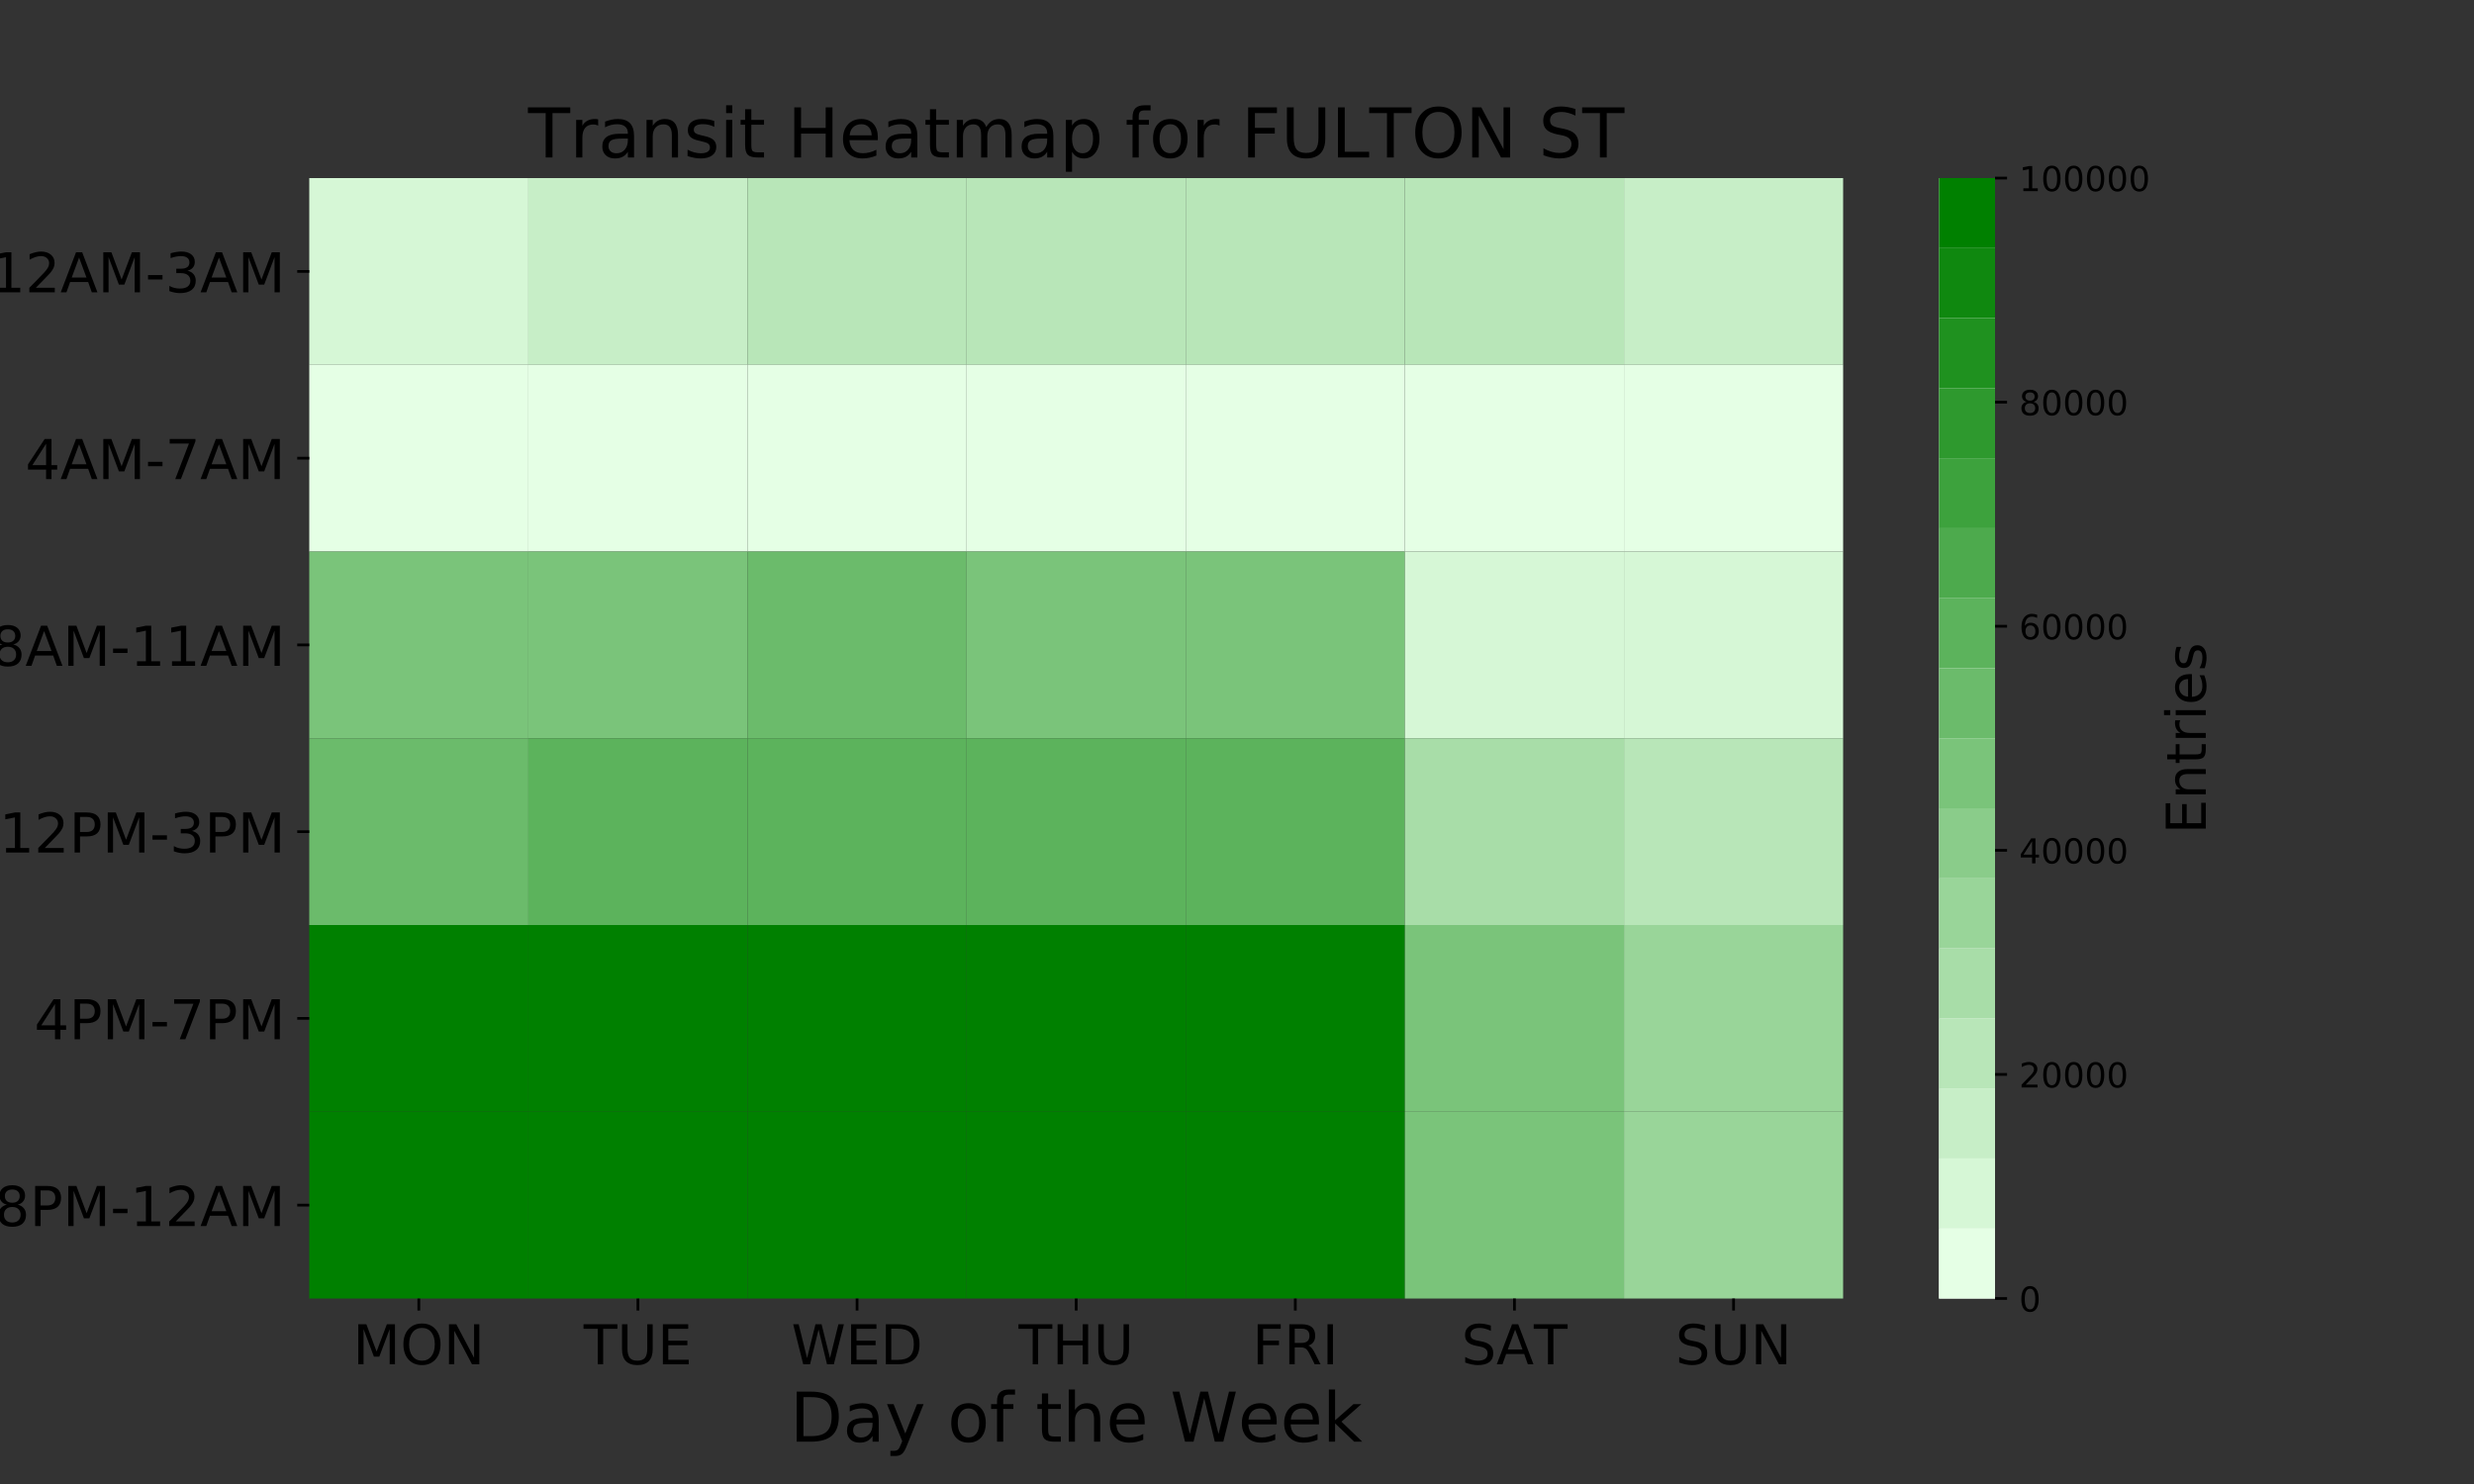 <?xml version="1.0" encoding="utf-8" standalone="no"?>
<!DOCTYPE svg PUBLIC "-//W3C//DTD SVG 1.1//EN"
  "http://www.w3.org/Graphics/SVG/1.1/DTD/svg11.dtd">
<!-- Created with matplotlib (https://matplotlib.org/) -->
<svg height="432pt" version="1.1" viewBox="0 0 720 432" width="720pt" xmlns="http://www.w3.org/2000/svg" xmlns:xlink="http://www.w3.org/1999/xlink">
 <rect x="0" y="0" width="720" height="432" fill="#333333" stroke="none"/>
 <defs>
  <style type="text/css">
*{stroke-linecap:butt;stroke-linejoin:round;}
  </style>
 </defs>
 <g id="figure_1">
  <g id="patch_1">
   <path d="M 0 432 
L 720 432 
L 720 0 
L 0 0 
z
" style="fill:none;"/>
  </g>
  <g id="axes_1">
   <g id="patch_2">
    <path d="M 90 378 
L 536.4 378 
L 536.4 51.84 
L 90 51.84 
z
" style="fill:none;"/>
   </g>
   <g id="QuadMesh_1">
    <path clip-path="url(#pf5897bca56)" d="M 90 51.84 
L 153.771 51.84 
L 153.771 106.2 
L 90 106.2 
L 90 51.84 
" style="fill:#d6f7d6;"/>
    <path clip-path="url(#pf5897bca56)" d="M 153.771 51.84 
L 217.543 51.84 
L 217.543 106.2 
L 153.771 106.2 
L 153.771 51.84 
" style="fill:#c7eec7;"/>
    <path clip-path="url(#pf5897bca56)" d="M 217.543 51.84 
L 281.314 51.84 
L 281.314 106.2 
L 217.543 106.2 
L 217.543 51.84 
" style="fill:#b8e6b8;"/>
    <path clip-path="url(#pf5897bca56)" d="M 281.314 51.84 
L 345.086 51.84 
L 345.086 106.2 
L 281.314 106.2 
L 281.314 51.84 
" style="fill:#b8e6b8;"/>
    <path clip-path="url(#pf5897bca56)" d="M 345.086 51.84 
L 408.857 51.84 
L 408.857 106.2 
L 345.086 106.2 
L 345.086 51.84 
" style="fill:#b8e6b8;"/>
    <path clip-path="url(#pf5897bca56)" d="M 408.857 51.84 
L 472.629 51.84 
L 472.629 106.2 
L 408.857 106.2 
L 408.857 51.84 
" style="fill:#b8e6b8;"/>
    <path clip-path="url(#pf5897bca56)" d="M 472.629 51.84 
L 536.4 51.84 
L 536.4 106.2 
L 472.629 106.2 
L 472.629 51.84 
" style="fill:#c7eec7;"/>
    <path clip-path="url(#pf5897bca56)" d="M 90 106.2 
L 153.771 106.2 
L 153.771 160.56 
L 90 160.56 
L 90 106.2 
" style="fill:#e5ffe5;"/>
    <path clip-path="url(#pf5897bca56)" d="M 153.771 106.2 
L 217.543 106.2 
L 217.543 160.56 
L 153.771 160.56 
L 153.771 106.2 
" style="fill:#e5ffe5;"/>
    <path clip-path="url(#pf5897bca56)" d="M 217.543 106.2 
L 281.314 106.2 
L 281.314 160.56 
L 217.543 160.56 
L 217.543 106.2 
" style="fill:#e5ffe5;"/>
    <path clip-path="url(#pf5897bca56)" d="M 281.314 106.2 
L 345.086 106.2 
L 345.086 160.56 
L 281.314 160.56 
L 281.314 106.2 
" style="fill:#e5ffe5;"/>
    <path clip-path="url(#pf5897bca56)" d="M 345.086 106.2 
L 408.857 106.2 
L 408.857 160.56 
L 345.086 160.56 
L 345.086 106.2 
" style="fill:#e5ffe5;"/>
    <path clip-path="url(#pf5897bca56)" d="M 408.857 106.2 
L 472.629 106.2 
L 472.629 160.56 
L 408.857 160.56 
L 408.857 106.2 
" style="fill:#e5ffe5;"/>
    <path clip-path="url(#pf5897bca56)" d="M 472.629 106.2 
L 536.4 106.2 
L 536.4 160.56 
L 472.629 160.56 
L 472.629 106.2 
" style="fill:#e5ffe5;"/>
    <path clip-path="url(#pf5897bca56)" d="M 90 160.56 
L 153.771 160.56 
L 153.771 214.92 
L 90 214.92 
L 90 160.56 
" style="fill:#7ac47a;"/>
    <path clip-path="url(#pf5897bca56)" d="M 153.771 160.56 
L 217.543 160.56 
L 217.543 214.92 
L 153.771 214.92 
L 153.771 160.56 
" style="fill:#7ac47a;"/>
    <path clip-path="url(#pf5897bca56)" d="M 217.543 160.56 
L 281.314 160.56 
L 281.314 214.92 
L 217.543 214.92 
L 217.543 160.56 
" style="fill:#6bbb6b;"/>
    <path clip-path="url(#pf5897bca56)" d="M 281.314 160.56 
L 345.086 160.56 
L 345.086 214.92 
L 281.314 214.92 
L 281.314 160.56 
" style="fill:#7ac47a;"/>
    <path clip-path="url(#pf5897bca56)" d="M 345.086 160.56 
L 408.857 160.56 
L 408.857 214.92 
L 345.086 214.92 
L 345.086 160.56 
" style="fill:#7ac47a;"/>
    <path clip-path="url(#pf5897bca56)" d="M 408.857 160.56 
L 472.629 160.56 
L 472.629 214.92 
L 408.857 214.92 
L 408.857 160.56 
" style="fill:#d6f7d6;"/>
    <path clip-path="url(#pf5897bca56)" d="M 472.629 160.56 
L 536.4 160.56 
L 536.4 214.92 
L 472.629 214.92 
L 472.629 160.56 
" style="fill:#d6f7d6;"/>
    <path clip-path="url(#pf5897bca56)" d="M 90 214.92 
L 153.771 214.92 
L 153.771 269.28 
L 90 269.28 
L 90 214.92 
" style="fill:#6bbb6b;"/>
    <path clip-path="url(#pf5897bca56)" d="M 153.771 214.92 
L 217.543 214.92 
L 217.543 269.28 
L 153.771 269.28 
L 153.771 214.92 
" style="fill:#5cb35c;"/>
    <path clip-path="url(#pf5897bca56)" d="M 217.543 214.92 
L 281.314 214.92 
L 281.314 269.28 
L 217.543 269.28 
L 217.543 214.92 
" style="fill:#5cb35c;"/>
    <path clip-path="url(#pf5897bca56)" d="M 281.314 214.92 
L 345.086 214.92 
L 345.086 269.28 
L 281.314 269.28 
L 281.314 214.92 
" style="fill:#5cb35c;"/>
    <path clip-path="url(#pf5897bca56)" d="M 345.086 214.92 
L 408.857 214.92 
L 408.857 269.28 
L 345.086 269.28 
L 345.086 214.92 
" style="fill:#5cb35c;"/>
    <path clip-path="url(#pf5897bca56)" d="M 408.857 214.92 
L 472.629 214.92 
L 472.629 269.28 
L 408.857 269.28 
L 408.857 214.92 
" style="fill:#a8dda8;"/>
    <path clip-path="url(#pf5897bca56)" d="M 472.629 214.92 
L 536.4 214.92 
L 536.4 269.28 
L 472.629 269.28 
L 472.629 214.92 
" style="fill:#b8e6b8;"/>
    <path clip-path="url(#pf5897bca56)" d="M 90 269.28 
L 153.771 269.28 
L 153.771 323.64 
L 90 323.64 
L 90 269.28 
" style="fill:#008000;"/>
    <path clip-path="url(#pf5897bca56)" d="M 153.771 269.28 
L 217.543 269.28 
L 217.543 323.64 
L 153.771 323.64 
L 153.771 269.28 
" style="fill:#008000;"/>
    <path clip-path="url(#pf5897bca56)" d="M 217.543 269.28 
L 281.314 269.28 
L 281.314 323.64 
L 217.543 323.64 
L 217.543 269.28 
" style="fill:#008000;"/>
    <path clip-path="url(#pf5897bca56)" d="M 281.314 269.28 
L 345.086 269.28 
L 345.086 323.64 
L 281.314 323.64 
L 281.314 269.28 
" style="fill:#008000;"/>
    <path clip-path="url(#pf5897bca56)" d="M 345.086 269.28 
L 408.857 269.28 
L 408.857 323.64 
L 345.086 323.64 
L 345.086 269.28 
" style="fill:#008000;"/>
    <path clip-path="url(#pf5897bca56)" d="M 408.857 269.28 
L 472.629 269.28 
L 472.629 323.64 
L 408.857 323.64 
L 408.857 269.28 
" style="fill:#7ac47a;"/>
    <path clip-path="url(#pf5897bca56)" d="M 472.629 269.28 
L 536.4 269.28 
L 536.4 323.64 
L 472.629 323.64 
L 472.629 269.28 
" style="fill:#99d599;"/>
    <path clip-path="url(#pf5897bca56)" d="M 90 323.64 
L 153.771 323.64 
L 153.771 378 
L 90 378 
L 90 323.64 
" style="fill:#008000;"/>
    <path clip-path="url(#pf5897bca56)" d="M 153.771 323.64 
L 217.543 323.64 
L 217.543 378 
L 153.771 378 
L 153.771 323.64 
" style="fill:#008000;"/>
    <path clip-path="url(#pf5897bca56)" d="M 217.543 323.64 
L 281.314 323.64 
L 281.314 378 
L 217.543 378 
L 217.543 323.64 
" style="fill:#008000;"/>
    <path clip-path="url(#pf5897bca56)" d="M 281.314 323.64 
L 345.086 323.64 
L 345.086 378 
L 281.314 378 
L 281.314 323.64 
" style="fill:#008000;"/>
    <path clip-path="url(#pf5897bca56)" d="M 345.086 323.64 
L 408.857 323.64 
L 408.857 378 
L 345.086 378 
L 345.086 323.64 
" style="fill:#008000;"/>
    <path clip-path="url(#pf5897bca56)" d="M 408.857 323.64 
L 472.629 323.64 
L 472.629 378 
L 408.857 378 
L 408.857 323.64 
" style="fill:#7ac47a;"/>
    <path clip-path="url(#pf5897bca56)" d="M 472.629 323.64 
L 536.4 323.64 
L 536.4 378 
L 472.629 378 
L 472.629 323.64 
" style="fill:#99d599;"/>
   </g>
   <g id="matplotlib.axis_1">
    <g id="xtick_1">
     <g id="line2d_1">
      <defs>
       <path d="M 0 0 
L 0 3.5 
" id="mc79dfb25f0" style="stroke:#000000;stroke-width:0.8;"/>
      </defs>
      <g>
       <use style="stroke:#000000;stroke-width:0.8;" x="121.886" xlink:href="#mc79dfb25f0" y="378"/>
      </g>
     </g>
     <g id="text_1">
      <!-- MON -->
      <defs>
       <path d="M 9.812 72.906 
L 24.516 72.906 
L 43.109 23.297 
L 61.812 72.906 
L 76.516 72.906 
L 76.516 0 
L 66.891 0 
L 66.891 64.016 
L 48.094 14.016 
L 38.188 14.016 
L 19.391 64.016 
L 19.391 0 
L 9.812 0 
z
" id="DejaVuSans-77"/>
       <path d="M 39.406 66.219 
Q 28.656 66.219 22.328 58.203 
Q 16.016 50.203 16.016 36.375 
Q 16.016 22.609 22.328 14.594 
Q 28.656 6.594 39.406 6.594 
Q 50.141 6.594 56.422 14.594 
Q 62.703 22.609 62.703 36.375 
Q 62.703 50.203 56.422 58.203 
Q 50.141 66.219 39.406 66.219 
z
M 39.406 74.219 
Q 54.734 74.219 63.906 63.938 
Q 73.094 53.656 73.094 36.375 
Q 73.094 19.141 63.906 8.859 
Q 54.734 -1.422 39.406 -1.422 
Q 24.031 -1.422 14.812 8.828 
Q 5.609 19.094 5.609 36.375 
Q 5.609 53.656 14.812 63.938 
Q 24.031 74.219 39.406 74.219 
z
" id="DejaVuSans-79"/>
       <path d="M 9.812 72.906 
L 23.094 72.906 
L 55.422 11.922 
L 55.422 72.906 
L 64.984 72.906 
L 64.984 0 
L 51.703 0 
L 19.391 60.984 
L 19.391 0 
L 9.812 0 
z
" id="DejaVuSans-78"/>
      </defs>
      <g transform="translate(102.701 397.158)scale(0.16 -0.16)">
       <use xlink:href="#DejaVuSans-77"/>
       <use x="86.279" xlink:href="#DejaVuSans-79"/>
       <use x="164.99" xlink:href="#DejaVuSans-78"/>
      </g>
     </g>
    </g>
    <g id="xtick_2">
     <g id="line2d_2">
      <g>
       <use style="stroke:#000000;stroke-width:0.8;" x="185.657" xlink:href="#mc79dfb25f0" y="378"/>
      </g>
     </g>
     <g id="text_2">
      <!-- TUE -->
      <defs>
       <path d="M -0.297 72.906 
L 61.375 72.906 
L 61.375 64.594 
L 35.5 64.594 
L 35.5 0 
L 25.594 0 
L 25.594 64.594 
L -0.297 64.594 
z
" id="DejaVuSans-84"/>
       <path d="M 8.688 72.906 
L 18.609 72.906 
L 18.609 28.609 
Q 18.609 16.891 22.844 11.734 
Q 27.094 6.594 36.625 6.594 
Q 46.094 6.594 50.344 11.734 
Q 54.594 16.891 54.594 28.609 
L 54.594 72.906 
L 64.5 72.906 
L 64.5 27.391 
Q 64.5 13.141 57.438 5.859 
Q 50.391 -1.422 36.625 -1.422 
Q 22.797 -1.422 15.734 5.859 
Q 8.688 13.141 8.688 27.391 
z
" id="DejaVuSans-85"/>
       <path d="M 9.812 72.906 
L 55.906 72.906 
L 55.906 64.594 
L 19.672 64.594 
L 19.672 43.016 
L 54.391 43.016 
L 54.391 34.719 
L 19.672 34.719 
L 19.672 8.297 
L 56.781 8.297 
L 56.781 0 
L 9.812 0 
z
" id="DejaVuSans-69"/>
      </defs>
      <g transform="translate(169.861 397.158)scale(0.16 -0.16)">
       <use xlink:href="#DejaVuSans-84"/>
       <use x="61.084" xlink:href="#DejaVuSans-85"/>
       <use x="134.277" xlink:href="#DejaVuSans-69"/>
      </g>
     </g>
    </g>
    <g id="xtick_3">
     <g id="line2d_3">
      <g>
       <use style="stroke:#000000;stroke-width:0.8;" x="249.429" xlink:href="#mc79dfb25f0" y="378"/>
      </g>
     </g>
     <g id="text_3">
      <!-- WED -->
      <defs>
       <path d="M 3.328 72.906 
L 13.281 72.906 
L 28.609 11.281 
L 43.891 72.906 
L 54.984 72.906 
L 70.312 11.281 
L 85.594 72.906 
L 95.609 72.906 
L 77.297 0 
L 64.891 0 
L 49.516 63.281 
L 33.984 0 
L 21.578 0 
z
" id="DejaVuSans-87"/>
       <path d="M 19.672 64.797 
L 19.672 8.109 
L 31.594 8.109 
Q 46.688 8.109 53.688 14.938 
Q 60.688 21.781 60.688 36.531 
Q 60.688 51.172 53.688 57.984 
Q 46.688 64.797 31.594 64.797 
z
M 9.812 72.906 
L 30.078 72.906 
Q 51.266 72.906 61.172 64.094 
Q 71.094 55.281 71.094 36.531 
Q 71.094 17.672 61.125 8.828 
Q 51.172 0 30.078 0 
L 9.812 0 
z
" id="DejaVuSans-68"/>
      </defs>
      <g transform="translate(230.304 397.158)scale(0.16 -0.16)">
       <use xlink:href="#DejaVuSans-87"/>
       <use x="98.877" xlink:href="#DejaVuSans-69"/>
       <use x="162.061" xlink:href="#DejaVuSans-68"/>
      </g>
     </g>
    </g>
    <g id="xtick_4">
     <g id="line2d_4">
      <g>
       <use style="stroke:#000000;stroke-width:0.8;" x="313.2" xlink:href="#mc79dfb25f0" y="378"/>
      </g>
     </g>
     <g id="text_4">
      <!-- THU -->
      <defs>
       <path d="M 9.812 72.906 
L 19.672 72.906 
L 19.672 43.016 
L 55.516 43.016 
L 55.516 72.906 
L 65.375 72.906 
L 65.375 0 
L 55.516 0 
L 55.516 34.719 
L 19.672 34.719 
L 19.672 0 
L 9.812 0 
z
" id="DejaVuSans-72"/>
      </defs>
      <g transform="translate(296.442 397.158)scale(0.16 -0.16)">
       <use xlink:href="#DejaVuSans-84"/>
       <use x="61.084" xlink:href="#DejaVuSans-72"/>
       <use x="136.279" xlink:href="#DejaVuSans-85"/>
      </g>
     </g>
    </g>
    <g id="xtick_5">
     <g id="line2d_5">
      <g>
       <use style="stroke:#000000;stroke-width:0.8;" x="376.971" xlink:href="#mc79dfb25f0" y="378"/>
      </g>
     </g>
     <g id="text_5">
      <!-- FRI -->
      <defs>
       <path d="M 9.812 72.906 
L 51.703 72.906 
L 51.703 64.594 
L 19.672 64.594 
L 19.672 43.109 
L 48.578 43.109 
L 48.578 34.812 
L 19.672 34.812 
L 19.672 0 
L 9.812 0 
z
" id="DejaVuSans-70"/>
       <path d="M 44.391 34.188 
Q 47.562 33.109 50.562 29.594 
Q 53.562 26.078 56.594 19.922 
L 66.609 0 
L 56 0 
L 46.688 18.703 
Q 43.062 26.031 39.672 28.422 
Q 36.281 30.812 30.422 30.812 
L 19.672 30.812 
L 19.672 0 
L 9.812 0 
L 9.812 72.906 
L 32.078 72.906 
Q 44.578 72.906 50.734 67.672 
Q 56.891 62.453 56.891 51.906 
Q 56.891 45.016 53.688 40.469 
Q 50.484 35.938 44.391 34.188 
z
M 19.672 64.797 
L 19.672 38.922 
L 32.078 38.922 
Q 39.203 38.922 42.844 42.219 
Q 46.484 45.516 46.484 51.906 
Q 46.484 58.297 42.844 61.547 
Q 39.203 64.797 32.078 64.797 
z
" id="DejaVuSans-82"/>
       <path d="M 9.812 72.906 
L 19.672 72.906 
L 19.672 0 
L 9.812 0 
z
" id="DejaVuSans-73"/>
      </defs>
      <g transform="translate(364.451 397.158)scale(0.16 -0.16)">
       <use xlink:href="#DejaVuSans-70"/>
       <use x="57.52" xlink:href="#DejaVuSans-82"/>
       <use x="127.002" xlink:href="#DejaVuSans-73"/>
      </g>
     </g>
    </g>
    <g id="xtick_6">
     <g id="line2d_6">
      <g>
       <use style="stroke:#000000;stroke-width:0.8;" x="440.743" xlink:href="#mc79dfb25f0" y="378"/>
      </g>
     </g>
     <g id="text_6">
      <!-- SAT -->
      <defs>
       <path d="M 53.516 70.516 
L 53.516 60.891 
Q 47.906 63.578 42.922 64.891 
Q 37.938 66.219 33.297 66.219 
Q 25.25 66.219 20.875 63.094 
Q 16.5 59.969 16.5 54.203 
Q 16.5 49.359 19.406 46.891 
Q 22.312 44.438 30.422 42.922 
L 36.375 41.703 
Q 47.406 39.594 52.656 34.297 
Q 57.906 29 57.906 20.125 
Q 57.906 9.516 50.797 4.047 
Q 43.703 -1.422 29.984 -1.422 
Q 24.812 -1.422 18.969 -0.25 
Q 13.141 0.922 6.891 3.219 
L 6.891 13.375 
Q 12.891 10.016 18.656 8.297 
Q 24.422 6.594 29.984 6.594 
Q 38.422 6.594 43.016 9.906 
Q 47.609 13.234 47.609 19.391 
Q 47.609 24.75 44.312 27.781 
Q 41.016 30.812 33.5 32.328 
L 27.484 33.5 
Q 16.453 35.688 11.516 40.375 
Q 6.594 45.062 6.594 53.422 
Q 6.594 63.094 13.406 68.656 
Q 20.219 74.219 32.172 74.219 
Q 37.312 74.219 42.625 73.281 
Q 47.953 72.359 53.516 70.516 
z
" id="DejaVuSans-83"/>
       <path d="M 34.188 63.188 
L 20.797 26.906 
L 47.609 26.906 
z
M 28.609 72.906 
L 39.797 72.906 
L 67.578 0 
L 57.328 0 
L 50.688 18.703 
L 17.828 18.703 
L 11.188 0 
L 0.781 0 
z
" id="DejaVuSans-65"/>
      </defs>
      <g transform="translate(425.313 397.158)scale(0.16 -0.16)">
       <use xlink:href="#DejaVuSans-83"/>
       <use x="63.492" xlink:href="#DejaVuSans-65"/>
       <use x="131.791" xlink:href="#DejaVuSans-84"/>
      </g>
     </g>
    </g>
    <g id="xtick_7">
     <g id="line2d_7">
      <g>
       <use style="stroke:#000000;stroke-width:0.8;" x="504.514" xlink:href="#mc79dfb25f0" y="378"/>
      </g>
     </g>
     <g id="text_7">
      <!-- SUN -->
      <g transform="translate(487.596 397.158)scale(0.16 -0.16)">
       <use xlink:href="#DejaVuSans-83"/>
       <use x="63.477" xlink:href="#DejaVuSans-85"/>
       <use x="136.67" xlink:href="#DejaVuSans-78"/>
      </g>
     </g>
    </g>
    <g id="text_8">
     <!-- Day of the Week -->
     <defs>
      <path d="M 34.281 27.484 
Q 23.391 27.484 19.188 25 
Q 14.984 22.516 14.984 16.5 
Q 14.984 11.719 18.141 8.906 
Q 21.297 6.109 26.703 6.109 
Q 34.188 6.109 38.703 11.406 
Q 43.219 16.703 43.219 25.484 
L 43.219 27.484 
z
M 52.203 31.203 
L 52.203 0 
L 43.219 0 
L 43.219 8.297 
Q 40.141 3.328 35.547 0.953 
Q 30.953 -1.422 24.312 -1.422 
Q 15.922 -1.422 10.953 3.297 
Q 6 8.016 6 15.922 
Q 6 25.141 12.172 29.828 
Q 18.359 34.516 30.609 34.516 
L 43.219 34.516 
L 43.219 35.406 
Q 43.219 41.609 39.141 45 
Q 35.062 48.391 27.688 48.391 
Q 23 48.391 18.547 47.266 
Q 14.109 46.141 10.016 43.891 
L 10.016 52.203 
Q 14.938 54.109 19.578 55.047 
Q 24.219 56 28.609 56 
Q 40.484 56 46.344 49.844 
Q 52.203 43.703 52.203 31.203 
z
" id="DejaVuSans-97"/>
      <path d="M 32.172 -5.078 
Q 28.375 -14.844 24.75 -17.812 
Q 21.141 -20.797 15.094 -20.797 
L 7.906 -20.797 
L 7.906 -13.281 
L 13.188 -13.281 
Q 16.891 -13.281 18.938 -11.516 
Q 21 -9.766 23.484 -3.219 
L 25.094 0.875 
L 2.984 54.688 
L 12.5 54.688 
L 29.594 11.922 
L 46.688 54.688 
L 56.203 54.688 
z
" id="DejaVuSans-121"/>
      <path id="DejaVuSans-32"/>
      <path d="M 30.609 48.391 
Q 23.391 48.391 19.188 42.75 
Q 14.984 37.109 14.984 27.297 
Q 14.984 17.484 19.156 11.844 
Q 23.344 6.203 30.609 6.203 
Q 37.797 6.203 41.984 11.859 
Q 46.188 17.531 46.188 27.297 
Q 46.188 37.016 41.984 42.703 
Q 37.797 48.391 30.609 48.391 
z
M 30.609 56 
Q 42.328 56 49.016 48.375 
Q 55.719 40.766 55.719 27.297 
Q 55.719 13.875 49.016 6.219 
Q 42.328 -1.422 30.609 -1.422 
Q 18.844 -1.422 12.172 6.219 
Q 5.516 13.875 5.516 27.297 
Q 5.516 40.766 12.172 48.375 
Q 18.844 56 30.609 56 
z
" id="DejaVuSans-111"/>
      <path d="M 37.109 75.984 
L 37.109 68.5 
L 28.516 68.5 
Q 23.688 68.5 21.797 66.547 
Q 19.922 64.594 19.922 59.516 
L 19.922 54.688 
L 34.719 54.688 
L 34.719 47.703 
L 19.922 47.703 
L 19.922 0 
L 10.891 0 
L 10.891 47.703 
L 2.297 47.703 
L 2.297 54.688 
L 10.891 54.688 
L 10.891 58.5 
Q 10.891 67.625 15.141 71.797 
Q 19.391 75.984 28.609 75.984 
z
" id="DejaVuSans-102"/>
      <path d="M 18.312 70.219 
L 18.312 54.688 
L 36.812 54.688 
L 36.812 47.703 
L 18.312 47.703 
L 18.312 18.016 
Q 18.312 11.328 20.141 9.422 
Q 21.969 7.516 27.594 7.516 
L 36.812 7.516 
L 36.812 0 
L 27.594 0 
Q 17.188 0 13.234 3.875 
Q 9.281 7.766 9.281 18.016 
L 9.281 47.703 
L 2.688 47.703 
L 2.688 54.688 
L 9.281 54.688 
L 9.281 70.219 
z
" id="DejaVuSans-116"/>
      <path d="M 54.891 33.016 
L 54.891 0 
L 45.906 0 
L 45.906 32.719 
Q 45.906 40.484 42.875 44.328 
Q 39.844 48.188 33.797 48.188 
Q 26.516 48.188 22.312 43.547 
Q 18.109 38.922 18.109 30.906 
L 18.109 0 
L 9.078 0 
L 9.078 75.984 
L 18.109 75.984 
L 18.109 46.188 
Q 21.344 51.125 25.703 53.562 
Q 30.078 56 35.797 56 
Q 45.219 56 50.047 50.172 
Q 54.891 44.344 54.891 33.016 
z
" id="DejaVuSans-104"/>
      <path d="M 56.203 29.594 
L 56.203 25.203 
L 14.891 25.203 
Q 15.484 15.922 20.484 11.062 
Q 25.484 6.203 34.422 6.203 
Q 39.594 6.203 44.453 7.469 
Q 49.312 8.734 54.109 11.281 
L 54.109 2.781 
Q 49.266 0.734 44.188 -0.344 
Q 39.109 -1.422 33.891 -1.422 
Q 20.797 -1.422 13.156 6.188 
Q 5.516 13.812 5.516 26.812 
Q 5.516 40.234 12.766 48.109 
Q 20.016 56 32.328 56 
Q 43.359 56 49.781 48.891 
Q 56.203 41.797 56.203 29.594 
z
M 47.219 32.234 
Q 47.125 39.594 43.094 43.984 
Q 39.062 48.391 32.422 48.391 
Q 24.906 48.391 20.391 44.141 
Q 15.875 39.891 15.188 32.172 
z
" id="DejaVuSans-101"/>
      <path d="M 9.078 75.984 
L 18.109 75.984 
L 18.109 31.109 
L 44.922 54.688 
L 56.391 54.688 
L 27.391 29.109 
L 57.625 0 
L 45.906 0 
L 18.109 26.703 
L 18.109 0 
L 9.078 0 
z
" id="DejaVuSans-107"/>
     </defs>
     <g transform="translate(229.892 419.682)scale(0.2 -0.2)">
      <use xlink:href="#DejaVuSans-68"/>
      <use x="77.002" xlink:href="#DejaVuSans-97"/>
      <use x="138.281" xlink:href="#DejaVuSans-121"/>
      <use x="197.461" xlink:href="#DejaVuSans-32"/>
      <use x="229.248" xlink:href="#DejaVuSans-111"/>
      <use x="290.43" xlink:href="#DejaVuSans-102"/>
      <use x="325.635" xlink:href="#DejaVuSans-32"/>
      <use x="357.422" xlink:href="#DejaVuSans-116"/>
      <use x="396.631" xlink:href="#DejaVuSans-104"/>
      <use x="460.01" xlink:href="#DejaVuSans-101"/>
      <use x="521.533" xlink:href="#DejaVuSans-32"/>
      <use x="553.32" xlink:href="#DejaVuSans-87"/>
      <use x="652.119" xlink:href="#DejaVuSans-101"/>
      <use x="713.643" xlink:href="#DejaVuSans-101"/>
      <use x="775.166" xlink:href="#DejaVuSans-107"/>
     </g>
    </g>
   </g>
   <g id="matplotlib.axis_2">
    <g id="ytick_1">
     <g id="line2d_8">
      <defs>
       <path d="M 0 0 
L -3.5 0 
" id="m3760031156" style="stroke:#000000;stroke-width:0.8;"/>
      </defs>
      <g>
       <use style="stroke:#000000;stroke-width:0.8;" x="90" xlink:href="#m3760031156" y="79.02"/>
      </g>
     </g>
     <g id="text_9">
      <!-- 12AM-3AM -->
      <defs>
       <path d="M 12.406 8.297 
L 28.516 8.297 
L 28.516 63.922 
L 10.984 60.406 
L 10.984 69.391 
L 28.422 72.906 
L 38.281 72.906 
L 38.281 8.297 
L 54.391 8.297 
L 54.391 0 
L 12.406 0 
z
" id="DejaVuSans-49"/>
       <path d="M 19.188 8.297 
L 53.609 8.297 
L 53.609 0 
L 7.328 0 
L 7.328 8.297 
Q 12.938 14.109 22.625 23.891 
Q 32.328 33.688 34.812 36.531 
Q 39.547 41.844 41.422 45.531 
Q 43.312 49.219 43.312 52.781 
Q 43.312 58.594 39.234 62.25 
Q 35.156 65.922 28.609 65.922 
Q 23.969 65.922 18.812 64.312 
Q 13.672 62.703 7.812 59.422 
L 7.812 69.391 
Q 13.766 71.781 18.938 73 
Q 24.125 74.219 28.422 74.219 
Q 39.75 74.219 46.484 68.547 
Q 53.219 62.891 53.219 53.422 
Q 53.219 48.922 51.531 44.891 
Q 49.859 40.875 45.406 35.406 
Q 44.188 33.984 37.641 27.219 
Q 31.109 20.453 19.188 8.297 
z
" id="DejaVuSans-50"/>
       <path d="M 4.891 31.391 
L 31.203 31.391 
L 31.203 23.391 
L 4.891 23.391 
z
" id="DejaVuSans-45"/>
       <path d="M 40.578 39.312 
Q 47.656 37.797 51.625 33 
Q 55.609 28.219 55.609 21.188 
Q 55.609 10.406 48.188 4.484 
Q 40.766 -1.422 27.094 -1.422 
Q 22.516 -1.422 17.656 -0.516 
Q 12.797 0.391 7.625 2.203 
L 7.625 11.719 
Q 11.719 9.328 16.594 8.109 
Q 21.484 6.891 26.812 6.891 
Q 36.078 6.891 40.938 10.547 
Q 45.797 14.203 45.797 21.188 
Q 45.797 27.641 41.281 31.266 
Q 36.766 34.906 28.719 34.906 
L 20.219 34.906 
L 20.219 43.016 
L 29.109 43.016 
Q 36.375 43.016 40.234 45.922 
Q 44.094 48.828 44.094 54.297 
Q 44.094 59.906 40.109 62.906 
Q 36.141 65.922 28.719 65.922 
Q 24.656 65.922 20.016 65.031 
Q 15.375 64.156 9.812 62.312 
L 9.812 71.094 
Q 15.438 72.656 20.344 73.438 
Q 25.25 74.219 29.594 74.219 
Q 40.828 74.219 47.359 69.109 
Q 53.906 64.016 53.906 55.328 
Q 53.906 49.266 50.438 45.094 
Q 46.969 40.922 40.578 39.312 
z
" id="DejaVuSans-51"/>
      </defs>
      <g transform="translate(-2.812 85.099)scale(0.16 -0.16)">
       <use xlink:href="#DejaVuSans-49"/>
       <use x="63.623" xlink:href="#DejaVuSans-50"/>
       <use x="127.246" xlink:href="#DejaVuSans-65"/>
       <use x="195.654" xlink:href="#DejaVuSans-77"/>
       <use x="281.934" xlink:href="#DejaVuSans-45"/>
       <use x="318.018" xlink:href="#DejaVuSans-51"/>
       <use x="381.641" xlink:href="#DejaVuSans-65"/>
       <use x="450.049" xlink:href="#DejaVuSans-77"/>
      </g>
     </g>
    </g>
    <g id="ytick_2">
     <g id="line2d_9">
      <g>
       <use style="stroke:#000000;stroke-width:0.8;" x="90" xlink:href="#m3760031156" y="133.38"/>
      </g>
     </g>
     <g id="text_10">
      <!-- 4AM-7AM -->
      <defs>
       <path d="M 37.797 64.312 
L 12.891 25.391 
L 37.797 25.391 
z
M 35.203 72.906 
L 47.609 72.906 
L 47.609 25.391 
L 58.016 25.391 
L 58.016 17.188 
L 47.609 17.188 
L 47.609 0 
L 37.797 0 
L 37.797 17.188 
L 4.891 17.188 
L 4.891 26.703 
z
" id="DejaVuSans-52"/>
       <path d="M 8.203 72.906 
L 55.078 72.906 
L 55.078 68.703 
L 28.609 0 
L 18.312 0 
L 43.219 64.594 
L 8.203 64.594 
z
" id="DejaVuSans-55"/>
      </defs>
      <g transform="translate(7.367 139.459)scale(0.16 -0.16)">
       <use xlink:href="#DejaVuSans-52"/>
       <use x="63.623" xlink:href="#DejaVuSans-65"/>
       <use x="132.031" xlink:href="#DejaVuSans-77"/>
       <use x="218.311" xlink:href="#DejaVuSans-45"/>
       <use x="254.395" xlink:href="#DejaVuSans-55"/>
       <use x="318.018" xlink:href="#DejaVuSans-65"/>
       <use x="386.426" xlink:href="#DejaVuSans-77"/>
      </g>
     </g>
    </g>
    <g id="ytick_3">
     <g id="line2d_10">
      <g>
       <use style="stroke:#000000;stroke-width:0.8;" x="90" xlink:href="#m3760031156" y="187.74"/>
      </g>
     </g>
     <g id="text_11">
      <!-- 8AM-11AM -->
      <defs>
       <path d="M 31.781 34.625 
Q 24.75 34.625 20.719 30.859 
Q 16.703 27.094 16.703 20.516 
Q 16.703 13.922 20.719 10.156 
Q 24.75 6.391 31.781 6.391 
Q 38.812 6.391 42.859 10.172 
Q 46.922 13.969 46.922 20.516 
Q 46.922 27.094 42.891 30.859 
Q 38.875 34.625 31.781 34.625 
z
M 21.922 38.812 
Q 15.578 40.375 12.031 44.719 
Q 8.5 49.078 8.5 55.328 
Q 8.5 64.062 14.719 69.141 
Q 20.953 74.219 31.781 74.219 
Q 42.672 74.219 48.875 69.141 
Q 55.078 64.062 55.078 55.328 
Q 55.078 49.078 51.531 44.719 
Q 48 40.375 41.703 38.812 
Q 48.828 37.156 52.797 32.312 
Q 56.781 27.484 56.781 20.516 
Q 56.781 9.906 50.312 4.234 
Q 43.844 -1.422 31.781 -1.422 
Q 19.734 -1.422 13.25 4.234 
Q 6.781 9.906 6.781 20.516 
Q 6.781 27.484 10.781 32.312 
Q 14.797 37.156 21.922 38.812 
z
M 18.312 54.391 
Q 18.312 48.734 21.844 45.562 
Q 25.391 42.391 31.781 42.391 
Q 38.141 42.391 41.719 45.562 
Q 45.312 48.734 45.312 54.391 
Q 45.312 60.062 41.719 63.234 
Q 38.141 66.406 31.781 66.406 
Q 25.391 66.406 21.844 63.234 
Q 18.312 60.062 18.312 54.391 
z
" id="DejaVuSans-56"/>
      </defs>
      <g transform="translate(-2.812 193.819)scale(0.16 -0.16)">
       <use xlink:href="#DejaVuSans-56"/>
       <use x="63.623" xlink:href="#DejaVuSans-65"/>
       <use x="132.031" xlink:href="#DejaVuSans-77"/>
       <use x="218.311" xlink:href="#DejaVuSans-45"/>
       <use x="254.395" xlink:href="#DejaVuSans-49"/>
       <use x="318.018" xlink:href="#DejaVuSans-49"/>
       <use x="381.641" xlink:href="#DejaVuSans-65"/>
       <use x="450.049" xlink:href="#DejaVuSans-77"/>
      </g>
     </g>
    </g>
    <g id="ytick_4">
     <g id="line2d_11">
      <g>
       <use style="stroke:#000000;stroke-width:0.8;" x="90" xlink:href="#m3760031156" y="242.1"/>
      </g>
     </g>
     <g id="text_12">
      <!-- 12PM-3PM -->
      <defs>
       <path d="M 19.672 64.797 
L 19.672 37.406 
L 32.078 37.406 
Q 38.969 37.406 42.719 40.969 
Q 46.484 44.531 46.484 51.125 
Q 46.484 57.672 42.719 61.234 
Q 38.969 64.797 32.078 64.797 
z
M 9.812 72.906 
L 32.078 72.906 
Q 44.344 72.906 50.609 67.359 
Q 56.891 61.812 56.891 51.125 
Q 56.891 40.328 50.609 34.812 
Q 44.344 29.297 32.078 29.297 
L 19.672 29.297 
L 19.672 0 
L 9.812 0 
z
" id="DejaVuSans-80"/>
      </defs>
      <g transform="translate(-0.217 248.179)scale(0.16 -0.16)">
       <use xlink:href="#DejaVuSans-49"/>
       <use x="63.623" xlink:href="#DejaVuSans-50"/>
       <use x="127.246" xlink:href="#DejaVuSans-80"/>
       <use x="187.549" xlink:href="#DejaVuSans-77"/>
       <use x="273.828" xlink:href="#DejaVuSans-45"/>
       <use x="309.912" xlink:href="#DejaVuSans-51"/>
       <use x="373.535" xlink:href="#DejaVuSans-80"/>
       <use x="433.838" xlink:href="#DejaVuSans-77"/>
      </g>
     </g>
    </g>
    <g id="ytick_5">
     <g id="line2d_12">
      <g>
       <use style="stroke:#000000;stroke-width:0.8;" x="90" xlink:href="#m3760031156" y="296.46"/>
      </g>
     </g>
     <g id="text_13">
      <!-- 4PM-7PM -->
      <g transform="translate(9.963 302.539)scale(0.16 -0.16)">
       <use xlink:href="#DejaVuSans-52"/>
       <use x="63.623" xlink:href="#DejaVuSans-80"/>
       <use x="123.926" xlink:href="#DejaVuSans-77"/>
       <use x="210.205" xlink:href="#DejaVuSans-45"/>
       <use x="246.289" xlink:href="#DejaVuSans-55"/>
       <use x="309.912" xlink:href="#DejaVuSans-80"/>
       <use x="370.215" xlink:href="#DejaVuSans-77"/>
      </g>
     </g>
    </g>
    <g id="ytick_6">
     <g id="line2d_13">
      <g>
       <use style="stroke:#000000;stroke-width:0.8;" x="90" xlink:href="#m3760031156" y="350.82"/>
      </g>
     </g>
     <g id="text_14">
      <!-- 8PM-12AM -->
      <g transform="translate(-1.515 356.899)scale(0.16 -0.16)">
       <use xlink:href="#DejaVuSans-56"/>
       <use x="63.623" xlink:href="#DejaVuSans-80"/>
       <use x="123.926" xlink:href="#DejaVuSans-77"/>
       <use x="210.205" xlink:href="#DejaVuSans-45"/>
       <use x="246.289" xlink:href="#DejaVuSans-49"/>
       <use x="309.912" xlink:href="#DejaVuSans-50"/>
       <use x="373.535" xlink:href="#DejaVuSans-65"/>
       <use x="441.943" xlink:href="#DejaVuSans-77"/>
      </g>
     </g>
    </g>
    <g id="text_15">
     <!-- Time of Day -->
     <defs>
      <path d="M 9.422 54.688 
L 18.406 54.688 
L 18.406 0 
L 9.422 0 
z
M 9.422 75.984 
L 18.406 75.984 
L 18.406 64.594 
L 9.422 64.594 
z
" id="DejaVuSans-105"/>
      <path d="M 52 44.188 
Q 55.375 50.25 60.062 53.125 
Q 64.75 56 71.094 56 
Q 79.641 56 84.281 50.016 
Q 88.922 44.047 88.922 33.016 
L 88.922 0 
L 79.891 0 
L 79.891 32.719 
Q 79.891 40.578 77.094 44.375 
Q 74.312 48.188 68.609 48.188 
Q 61.625 48.188 57.562 43.547 
Q 53.516 38.922 53.516 30.906 
L 53.516 0 
L 44.484 0 
L 44.484 32.719 
Q 44.484 40.625 41.703 44.406 
Q 38.922 48.188 33.109 48.188 
Q 26.219 48.188 22.156 43.531 
Q 18.109 38.875 18.109 30.906 
L 18.109 0 
L 9.078 0 
L 9.078 54.688 
L 18.109 54.688 
L 18.109 46.188 
Q 21.188 51.219 25.484 53.609 
Q 29.781 56 35.688 56 
Q 41.656 56 45.828 52.969 
Q 50 49.953 52 44.188 
z
" id="DejaVuSans-109"/>
     </defs>
     <g transform="translate(-10.972 275.437)rotate(-90)scale(0.2 -0.2)">
      <use xlink:href="#DejaVuSans-84"/>
      <use x="61.037" xlink:href="#DejaVuSans-105"/>
      <use x="88.82" xlink:href="#DejaVuSans-109"/>
      <use x="186.232" xlink:href="#DejaVuSans-101"/>
      <use x="247.756" xlink:href="#DejaVuSans-32"/>
      <use x="279.543" xlink:href="#DejaVuSans-111"/>
      <use x="340.725" xlink:href="#DejaVuSans-102"/>
      <use x="375.93" xlink:href="#DejaVuSans-32"/>
      <use x="407.717" xlink:href="#DejaVuSans-68"/>
      <use x="484.719" xlink:href="#DejaVuSans-97"/>
      <use x="545.998" xlink:href="#DejaVuSans-121"/>
     </g>
    </g>
   </g>
   <g id="text_16">
    <!-- Transit Heatmap for FULTON ST -->
    <defs>
     <path d="M 41.109 46.297 
Q 39.594 47.172 37.812 47.578 
Q 36.031 48 33.891 48 
Q 26.266 48 22.188 43.047 
Q 18.109 38.094 18.109 28.812 
L 18.109 0 
L 9.078 0 
L 9.078 54.688 
L 18.109 54.688 
L 18.109 46.188 
Q 20.953 51.172 25.484 53.578 
Q 30.031 56 36.531 56 
Q 37.453 56 38.578 55.875 
Q 39.703 55.766 41.062 55.516 
z
" id="DejaVuSans-114"/>
     <path d="M 54.891 33.016 
L 54.891 0 
L 45.906 0 
L 45.906 32.719 
Q 45.906 40.484 42.875 44.328 
Q 39.844 48.188 33.797 48.188 
Q 26.516 48.188 22.312 43.547 
Q 18.109 38.922 18.109 30.906 
L 18.109 0 
L 9.078 0 
L 9.078 54.688 
L 18.109 54.688 
L 18.109 46.188 
Q 21.344 51.125 25.703 53.562 
Q 30.078 56 35.797 56 
Q 45.219 56 50.047 50.172 
Q 54.891 44.344 54.891 33.016 
z
" id="DejaVuSans-110"/>
     <path d="M 44.281 53.078 
L 44.281 44.578 
Q 40.484 46.531 36.375 47.5 
Q 32.281 48.484 27.875 48.484 
Q 21.188 48.484 17.844 46.438 
Q 14.5 44.391 14.5 40.281 
Q 14.5 37.156 16.891 35.375 
Q 19.281 33.594 26.516 31.984 
L 29.594 31.297 
Q 39.156 29.25 43.188 25.516 
Q 47.219 21.781 47.219 15.094 
Q 47.219 7.469 41.188 3.016 
Q 35.156 -1.422 24.609 -1.422 
Q 20.219 -1.422 15.453 -0.562 
Q 10.688 0.297 5.422 2 
L 5.422 11.281 
Q 10.406 8.688 15.234 7.391 
Q 20.062 6.109 24.812 6.109 
Q 31.156 6.109 34.562 8.281 
Q 37.984 10.453 37.984 14.406 
Q 37.984 18.062 35.516 20.016 
Q 33.062 21.969 24.703 23.781 
L 21.578 24.516 
Q 13.234 26.266 9.516 29.906 
Q 5.812 33.547 5.812 39.891 
Q 5.812 47.609 11.281 51.797 
Q 16.75 56 26.812 56 
Q 31.781 56 36.172 55.266 
Q 40.578 54.547 44.281 53.078 
z
" id="DejaVuSans-115"/>
     <path d="M 18.109 8.203 
L 18.109 -20.797 
L 9.078 -20.797 
L 9.078 54.688 
L 18.109 54.688 
L 18.109 46.391 
Q 20.953 51.266 25.266 53.625 
Q 29.594 56 35.594 56 
Q 45.562 56 51.781 48.094 
Q 58.016 40.188 58.016 27.297 
Q 58.016 14.406 51.781 6.484 
Q 45.562 -1.422 35.594 -1.422 
Q 29.594 -1.422 25.266 0.953 
Q 20.953 3.328 18.109 8.203 
z
M 48.688 27.297 
Q 48.688 37.203 44.609 42.844 
Q 40.531 48.484 33.406 48.484 
Q 26.266 48.484 22.188 42.844 
Q 18.109 37.203 18.109 27.297 
Q 18.109 17.391 22.188 11.75 
Q 26.266 6.109 33.406 6.109 
Q 40.531 6.109 44.609 11.75 
Q 48.688 17.391 48.688 27.297 
z
" id="DejaVuSans-112"/>
     <path d="M 9.812 72.906 
L 19.672 72.906 
L 19.672 8.297 
L 55.172 8.297 
L 55.172 0 
L 9.812 0 
z
" id="DejaVuSans-76"/>
    </defs>
    <g transform="translate(153.689 45.84)scale(0.2 -0.2)">
     <use xlink:href="#DejaVuSans-84"/>
     <use x="60.865" xlink:href="#DejaVuSans-114"/>
     <use x="101.979" xlink:href="#DejaVuSans-97"/>
     <use x="163.258" xlink:href="#DejaVuSans-110"/>
     <use x="226.637" xlink:href="#DejaVuSans-115"/>
     <use x="278.736" xlink:href="#DejaVuSans-105"/>
     <use x="306.52" xlink:href="#DejaVuSans-116"/>
     <use x="345.729" xlink:href="#DejaVuSans-32"/>
     <use x="377.516" xlink:href="#DejaVuSans-72"/>
     <use x="452.711" xlink:href="#DejaVuSans-101"/>
     <use x="514.234" xlink:href="#DejaVuSans-97"/>
     <use x="575.514" xlink:href="#DejaVuSans-116"/>
     <use x="614.723" xlink:href="#DejaVuSans-109"/>
     <use x="712.135" xlink:href="#DejaVuSans-97"/>
     <use x="773.414" xlink:href="#DejaVuSans-112"/>
     <use x="836.891" xlink:href="#DejaVuSans-32"/>
     <use x="868.678" xlink:href="#DejaVuSans-102"/>
     <use x="903.883" xlink:href="#DejaVuSans-111"/>
     <use x="965.064" xlink:href="#DejaVuSans-114"/>
     <use x="1006.178" xlink:href="#DejaVuSans-32"/>
     <use x="1037.965" xlink:href="#DejaVuSans-70"/>
     <use x="1095.484" xlink:href="#DejaVuSans-85"/>
     <use x="1168.678" xlink:href="#DejaVuSans-76"/>
     <use x="1224.188" xlink:href="#DejaVuSans-84"/>
     <use x="1285.271" xlink:href="#DejaVuSans-79"/>
     <use x="1363.982" xlink:href="#DejaVuSans-78"/>
     <use x="1438.787" xlink:href="#DejaVuSans-32"/>
     <use x="1470.574" xlink:href="#DejaVuSans-83"/>
     <use x="1534.051" xlink:href="#DejaVuSans-84"/>
    </g>
   </g>
  </g>
  <g id="axes_2">
   <g id="patch_3">
    <path clip-path="url(#pa155584c54)" d="M 564.3 378 
L 564.3 357.615 
L 564.3 72.225 
L 564.3 51.84 
L 580.608 51.84 
L 580.608 72.225 
L 580.608 357.615 
L 580.608 378 
z
" style="fill:#ffffff;stroke:#ffffff;stroke-linejoin:miter;stroke-width:0.01;"/>
   </g>
   <g id="QuadMesh_2">
    <path clip-path="url(#pa155584c54)" d="M 564.3 378 
L 580.608 378 
L 580.608 357.615 
L 564.3 357.615 
L 564.3 378 
" style="fill:#e5ffe5;"/>
    <path clip-path="url(#pa155584c54)" d="M 564.3 357.615 
L 580.608 357.615 
L 580.608 337.23 
L 564.3 337.23 
L 564.3 357.615 
" style="fill:#d6f7d6;"/>
    <path clip-path="url(#pa155584c54)" d="M 564.3 337.23 
L 580.608 337.23 
L 580.608 316.845 
L 564.3 316.845 
L 564.3 337.23 
" style="fill:#c7eec7;"/>
    <path clip-path="url(#pa155584c54)" d="M 564.3 316.845 
L 580.608 316.845 
L 580.608 296.46 
L 564.3 296.46 
L 564.3 316.845 
" style="fill:#b8e6b8;"/>
    <path clip-path="url(#pa155584c54)" d="M 564.3 296.46 
L 580.608 296.46 
L 580.608 276.075 
L 564.3 276.075 
L 564.3 296.46 
" style="fill:#a8dda8;"/>
    <path clip-path="url(#pa155584c54)" d="M 564.3 276.075 
L 580.608 276.075 
L 580.608 255.69 
L 564.3 255.69 
L 564.3 276.075 
" style="fill:#99d599;"/>
    <path clip-path="url(#pa155584c54)" d="M 564.3 255.69 
L 580.608 255.69 
L 580.608 235.305 
L 564.3 235.305 
L 564.3 255.69 
" style="fill:#8acc8a;"/>
    <path clip-path="url(#pa155584c54)" d="M 564.3 235.305 
L 580.608 235.305 
L 580.608 214.92 
L 564.3 214.92 
L 564.3 235.305 
" style="fill:#7ac47a;"/>
    <path clip-path="url(#pa155584c54)" d="M 564.3 214.92 
L 580.608 214.92 
L 580.608 194.535 
L 564.3 194.535 
L 564.3 214.92 
" style="fill:#6bbb6b;"/>
    <path clip-path="url(#pa155584c54)" d="M 564.3 194.535 
L 580.608 194.535 
L 580.608 174.15 
L 564.3 174.15 
L 564.3 194.535 
" style="fill:#5cb35c;"/>
    <path clip-path="url(#pa155584c54)" d="M 564.3 174.15 
L 580.608 174.15 
L 580.608 153.765 
L 564.3 153.765 
L 564.3 174.15 
" style="fill:#4daa4d;"/>
    <path clip-path="url(#pa155584c54)" d="M 564.3 153.765 
L 580.608 153.765 
L 580.608 133.38 
L 564.3 133.38 
L 564.3 153.765 
" style="fill:#3da23d;"/>
    <path clip-path="url(#pa155584c54)" d="M 564.3 133.38 
L 580.608 133.38 
L 580.608 112.995 
L 564.3 112.995 
L 564.3 133.38 
" style="fill:#2e992e;"/>
    <path clip-path="url(#pa155584c54)" d="M 564.3 112.995 
L 580.608 112.995 
L 580.608 92.61 
L 564.3 92.61 
L 564.3 112.995 
" style="fill:#1f911f;"/>
    <path clip-path="url(#pa155584c54)" d="M 564.3 92.61 
L 580.608 92.61 
L 580.608 72.225 
L 564.3 72.225 
L 564.3 92.61 
" style="fill:#0f880f;"/>
    <path clip-path="url(#pa155584c54)" d="M 564.3 72.225 
L 580.608 72.225 
L 580.608 51.84 
L 564.3 51.84 
L 564.3 72.225 
" style="fill:#008000;"/>
   </g>
   <g id="matplotlib.axis_3"/>
   <g id="matplotlib.axis_4">
    <g id="ytick_7">
     <g id="line2d_14">
      <defs>
       <path d="M 0 0 
L 3.5 0 
" id="m75b83ee95e" style="stroke:#000000;stroke-width:0.8;"/>
      </defs>
      <g>
       <use style="stroke:#000000;stroke-width:0.8;" x="580.608" xlink:href="#m75b83ee95e" y="378"/>
      </g>
     </g>
     <g id="text_17">
      <!-- 0 -->
      <defs>
       <path d="M 31.781 66.406 
Q 24.172 66.406 20.328 58.906 
Q 16.5 51.422 16.5 36.375 
Q 16.5 21.391 20.328 13.891 
Q 24.172 6.391 31.781 6.391 
Q 39.453 6.391 43.281 13.891 
Q 47.125 21.391 47.125 36.375 
Q 47.125 51.422 43.281 58.906 
Q 39.453 66.406 31.781 66.406 
z
M 31.781 74.219 
Q 44.047 74.219 50.516 64.516 
Q 56.984 54.828 56.984 36.375 
Q 56.984 17.969 50.516 8.266 
Q 44.047 -1.422 31.781 -1.422 
Q 19.531 -1.422 13.062 8.266 
Q 6.594 17.969 6.594 36.375 
Q 6.594 54.828 13.062 64.516 
Q 19.531 74.219 31.781 74.219 
z
" id="DejaVuSans-48"/>
      </defs>
      <g transform="translate(587.608 381.799)scale(0.1 -0.1)">
       <use xlink:href="#DejaVuSans-48"/>
      </g>
     </g>
    </g>
    <g id="ytick_8">
     <g id="line2d_15">
      <g>
       <use style="stroke:#000000;stroke-width:0.8;" x="580.608" xlink:href="#m75b83ee95e" y="312.768"/>
      </g>
     </g>
     <g id="text_18">
      <!-- 20000 -->
      <g transform="translate(587.608 316.567)scale(0.1 -0.1)">
       <use xlink:href="#DejaVuSans-50"/>
       <use x="63.623" xlink:href="#DejaVuSans-48"/>
       <use x="127.246" xlink:href="#DejaVuSans-48"/>
       <use x="190.869" xlink:href="#DejaVuSans-48"/>
       <use x="254.492" xlink:href="#DejaVuSans-48"/>
      </g>
     </g>
    </g>
    <g id="ytick_9">
     <g id="line2d_16">
      <g>
       <use style="stroke:#000000;stroke-width:0.8;" x="580.608" xlink:href="#m75b83ee95e" y="247.536"/>
      </g>
     </g>
     <g id="text_19">
      <!-- 40000 -->
      <g transform="translate(587.608 251.335)scale(0.1 -0.1)">
       <use xlink:href="#DejaVuSans-52"/>
       <use x="63.623" xlink:href="#DejaVuSans-48"/>
       <use x="127.246" xlink:href="#DejaVuSans-48"/>
       <use x="190.869" xlink:href="#DejaVuSans-48"/>
       <use x="254.492" xlink:href="#DejaVuSans-48"/>
      </g>
     </g>
    </g>
    <g id="ytick_10">
     <g id="line2d_17">
      <g>
       <use style="stroke:#000000;stroke-width:0.8;" x="580.608" xlink:href="#m75b83ee95e" y="182.304"/>
      </g>
     </g>
     <g id="text_20">
      <!-- 60000 -->
      <defs>
       <path d="M 33.016 40.375 
Q 26.375 40.375 22.484 35.828 
Q 18.609 31.297 18.609 23.391 
Q 18.609 15.531 22.484 10.953 
Q 26.375 6.391 33.016 6.391 
Q 39.656 6.391 43.531 10.953 
Q 47.406 15.531 47.406 23.391 
Q 47.406 31.297 43.531 35.828 
Q 39.656 40.375 33.016 40.375 
z
M 52.594 71.297 
L 52.594 62.312 
Q 48.875 64.062 45.094 64.984 
Q 41.312 65.922 37.594 65.922 
Q 27.828 65.922 22.672 59.328 
Q 17.531 52.734 16.797 39.406 
Q 19.672 43.656 24.016 45.922 
Q 28.375 48.188 33.594 48.188 
Q 44.578 48.188 50.953 41.516 
Q 57.328 34.859 57.328 23.391 
Q 57.328 12.156 50.688 5.359 
Q 44.047 -1.422 33.016 -1.422 
Q 20.359 -1.422 13.672 8.266 
Q 6.984 17.969 6.984 36.375 
Q 6.984 53.656 15.188 63.938 
Q 23.391 74.219 37.203 74.219 
Q 40.922 74.219 44.703 73.484 
Q 48.484 72.75 52.594 71.297 
z
" id="DejaVuSans-54"/>
      </defs>
      <g transform="translate(587.608 186.103)scale(0.1 -0.1)">
       <use xlink:href="#DejaVuSans-54"/>
       <use x="63.623" xlink:href="#DejaVuSans-48"/>
       <use x="127.246" xlink:href="#DejaVuSans-48"/>
       <use x="190.869" xlink:href="#DejaVuSans-48"/>
       <use x="254.492" xlink:href="#DejaVuSans-48"/>
      </g>
     </g>
    </g>
    <g id="ytick_11">
     <g id="line2d_18">
      <g>
       <use style="stroke:#000000;stroke-width:0.8;" x="580.608" xlink:href="#m75b83ee95e" y="117.072"/>
      </g>
     </g>
     <g id="text_21">
      <!-- 80000 -->
      <g transform="translate(587.608 120.871)scale(0.1 -0.1)">
       <use xlink:href="#DejaVuSans-56"/>
       <use x="63.623" xlink:href="#DejaVuSans-48"/>
       <use x="127.246" xlink:href="#DejaVuSans-48"/>
       <use x="190.869" xlink:href="#DejaVuSans-48"/>
       <use x="254.492" xlink:href="#DejaVuSans-48"/>
      </g>
     </g>
    </g>
    <g id="ytick_12">
     <g id="line2d_19">
      <g>
       <use style="stroke:#000000;stroke-width:0.8;" x="580.608" xlink:href="#m75b83ee95e" y="51.84"/>
      </g>
     </g>
     <g id="text_22">
      <!-- 100000 -->
      <g transform="translate(587.608 55.639)scale(0.1 -0.1)">
       <use xlink:href="#DejaVuSans-49"/>
       <use x="63.623" xlink:href="#DejaVuSans-48"/>
       <use x="127.246" xlink:href="#DejaVuSans-48"/>
       <use x="190.869" xlink:href="#DejaVuSans-48"/>
       <use x="254.492" xlink:href="#DejaVuSans-48"/>
       <use x="318.115" xlink:href="#DejaVuSans-48"/>
      </g>
     </g>
    </g>
    <g id="text_23">
     <!-- Entries -->
     <g transform="translate(641.941 242.782)rotate(-90)scale(0.16 -0.16)">
      <use xlink:href="#DejaVuSans-69"/>
      <use x="63.184" xlink:href="#DejaVuSans-110"/>
      <use x="126.562" xlink:href="#DejaVuSans-116"/>
      <use x="165.771" xlink:href="#DejaVuSans-114"/>
      <use x="206.885" xlink:href="#DejaVuSans-105"/>
      <use x="234.668" xlink:href="#DejaVuSans-101"/>
      <use x="296.191" xlink:href="#DejaVuSans-115"/>
     </g>
    </g>
   </g>
   <g id="patch_4">
    <path d="M 564.3 378 
L 564.3 357.615 
L 564.3 72.225 
L 564.3 51.84 
L 580.608 51.84 
L 580.608 72.225 
L 580.608 357.615 
L 580.608 378 
z
" style="fill:none;"/>
   </g>
  </g>
 </g>
 <defs>
  <clipPath id="pf5897bca56">
   <rect height="326.16" width="446.4" x="90" y="51.84"/>
  </clipPath>
  <clipPath id="pa155584c54">
   <rect height="326.16" width="16.308" x="564.3" y="51.84"/>
  </clipPath>
 </defs>
</svg>
